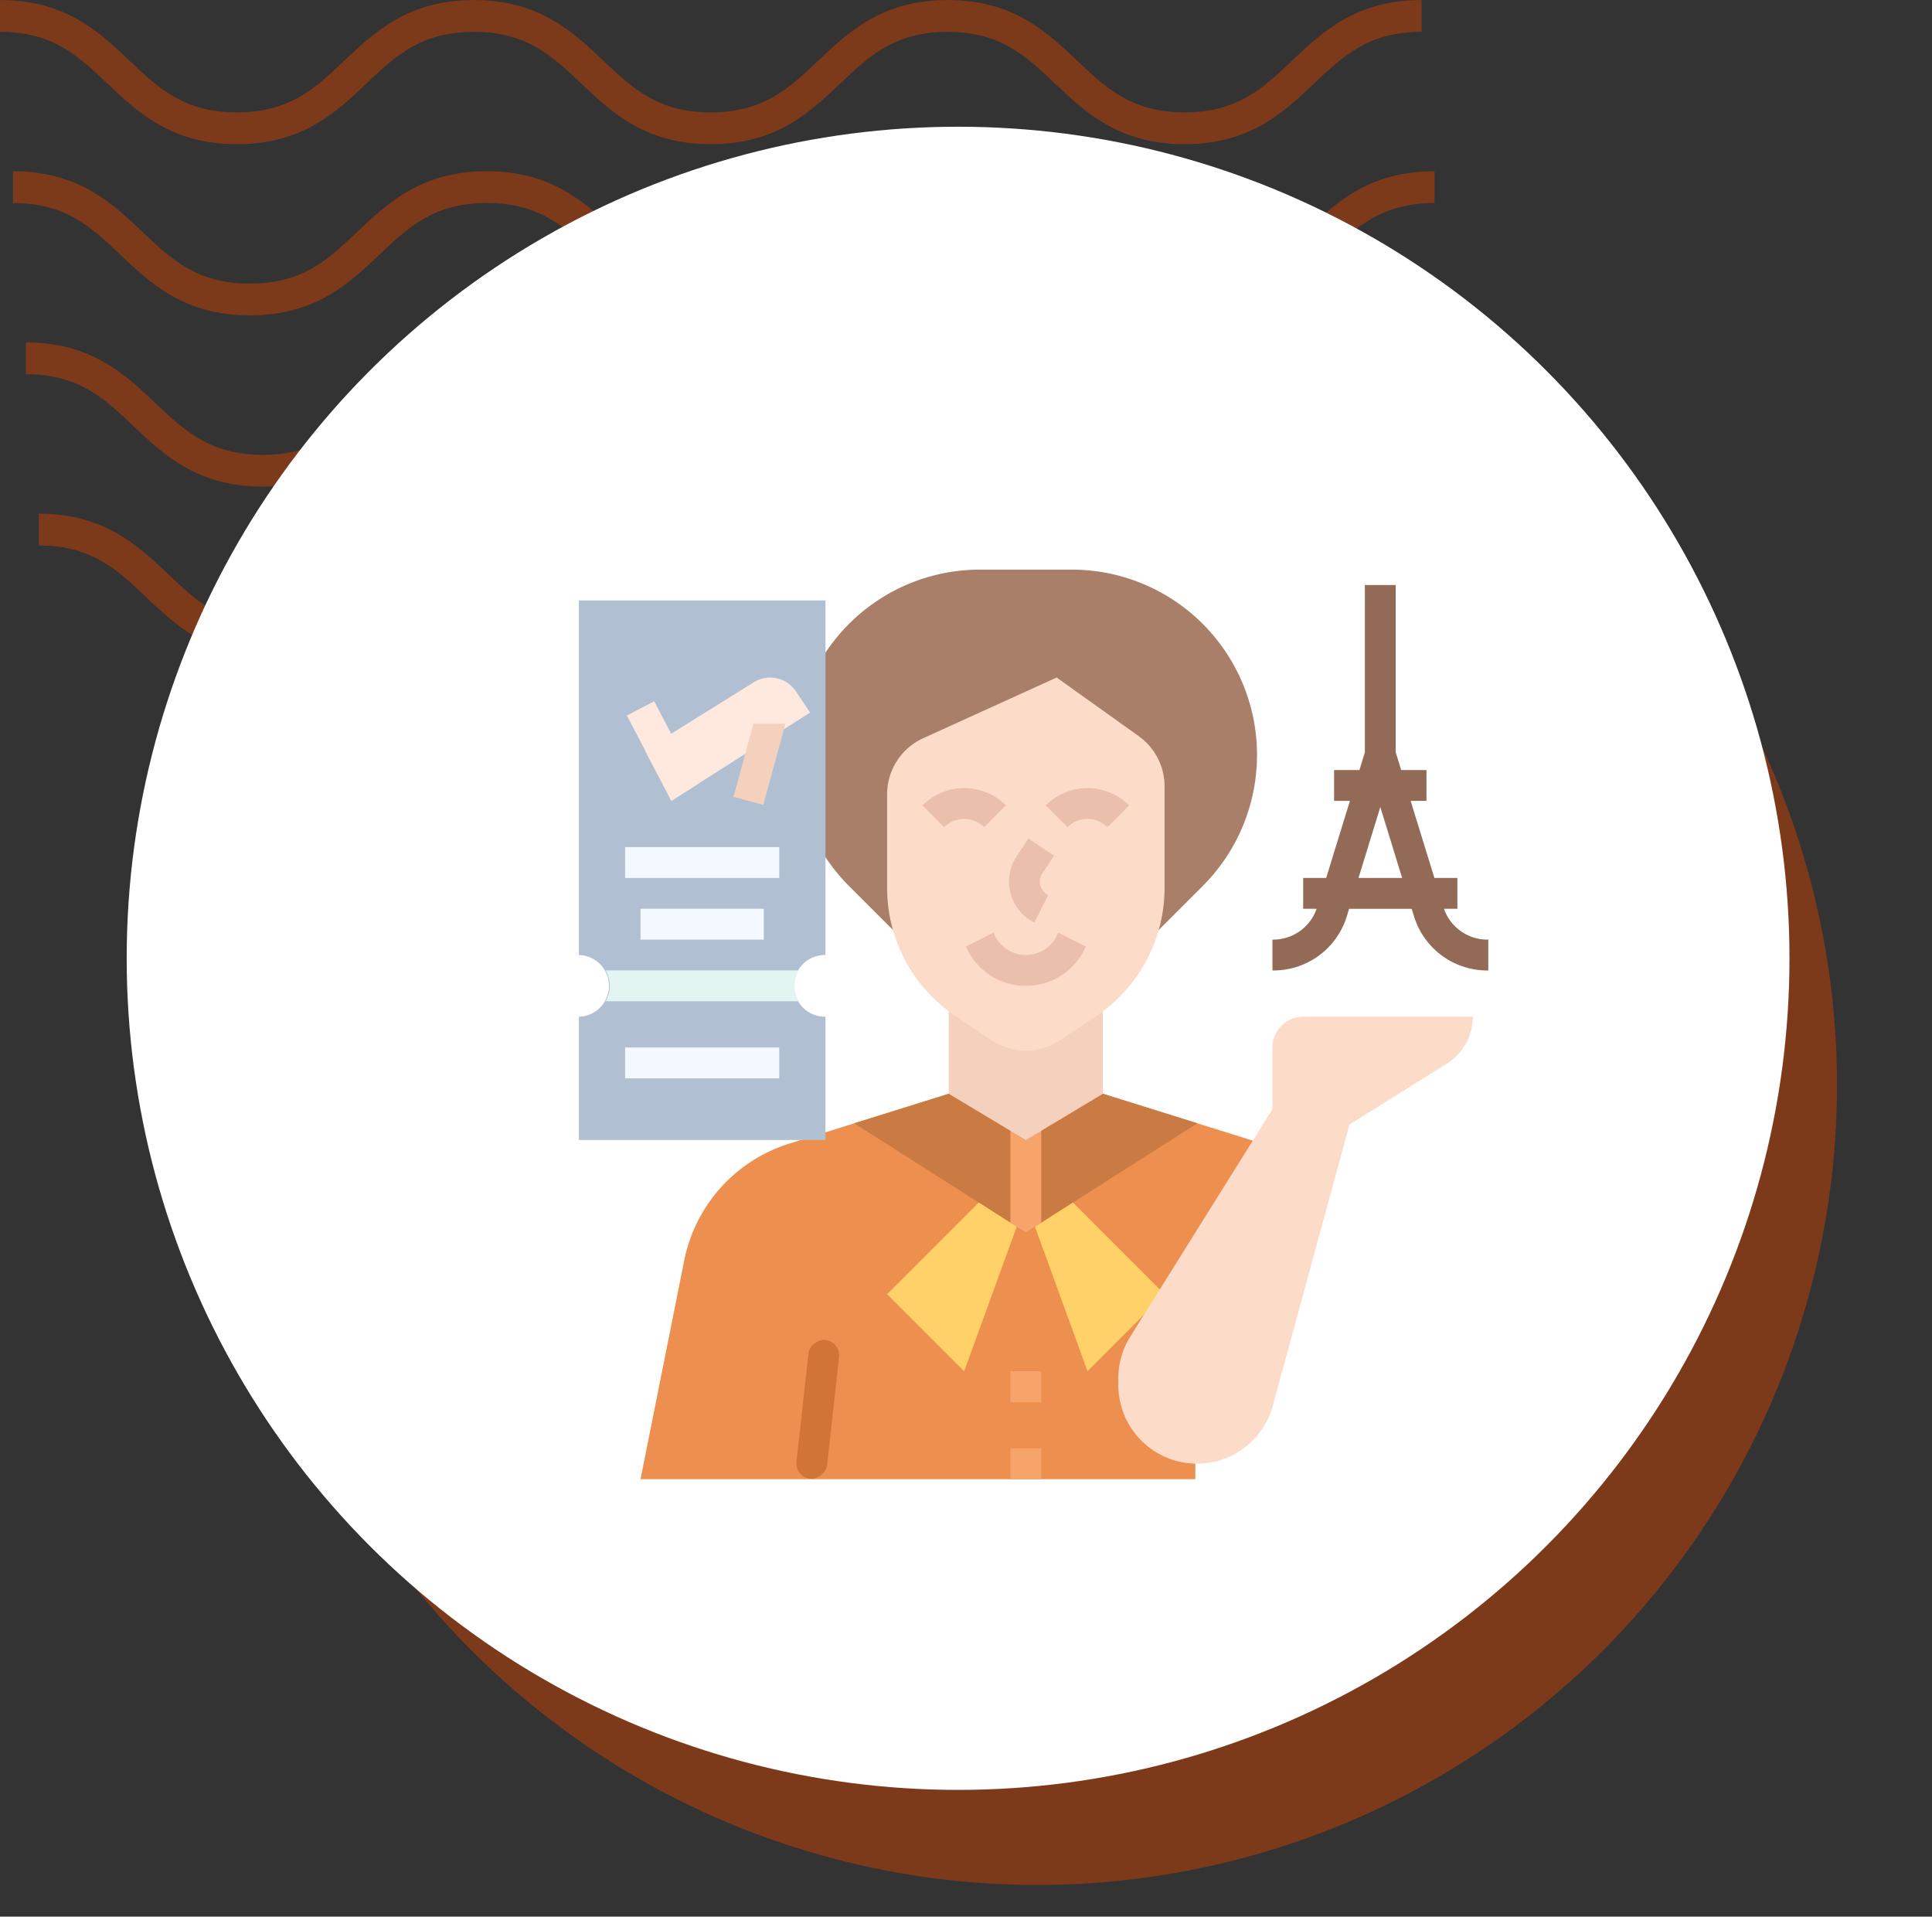 <svg xmlns="http://www.w3.org/2000/svg" xmlns:xlink="http://www.w3.org/1999/xlink" width="122" height="121" viewBox="0 0 122 121">
  <rect x="0" y="0" width="122" height="121" fill="#333333" stroke="none"/>
  <defs>
    <clipPath id="clip-path">
      <rect id="Rectángulo_400938" data-name="Rectángulo 400938" width="121" height="121" transform="translate(0 0)" fill="none"/>
    </clipPath>
    <clipPath id="clip-path-2">
      <rect id="Rectángulo_401073" data-name="Rectángulo 401073" width="92.219" height="41.532" fill="#7d3a1b"/>
    </clipPath>
  </defs>
  <g id="Grupo_1103950" data-name="Grupo 1103950" transform="translate(-1151 10429.465)">
    <g id="Grupo_1099858" data-name="Grupo 1099858" transform="translate(886 -15713.465)">
      <g id="Grupo_1099379" data-name="Grupo 1099379" transform="translate(-122.668 -729)">
        <rect id="Rectángulo_401103" data-name="Rectángulo 401103" width="121" height="121" transform="translate(387.668 6013)" fill="none"/>
        <g id="Grupo_1099348" data-name="Grupo 1099348" transform="translate(387.668 6013)">
          <g id="Grupo_1099282" data-name="Grupo 1099282">
            <g id="Grupo_1099281" data-name="Grupo 1099281" clip-path="url(#clip-path-2)">
              <path id="Trazado_873375" data-name="Trazado 873375" d="M74.8,9.1c-4.139,0-6.28-2.03-8.17-3.821-1.855-1.756-3.452-3.274-6.792-3.274s-4.937,1.517-6.792,3.274C51.161,7.072,49.023,9.1,44.881,9.1s-6.28-2.03-8.169-3.821C34.857,3.525,33.26,2.007,29.92,2.007s-4.937,1.517-6.789,3.274C21.241,7.072,19.1,9.1,14.962,9.1S8.679,7.072,6.789,5.281C4.937,3.525,3.34,2.007,0,2.007V0C4.139,0,6.28,2.033,8.17,3.821c1.855,1.759,3.452,3.274,6.792,3.274S19.9,5.58,21.75,3.824C23.637,2.033,25.781,0,29.92,0s6.283,2.033,8.17,3.821c1.855,1.759,3.452,3.274,6.792,3.274s4.937-1.514,6.792-3.274C53.56,2.033,55.7,0,59.843,0s6.283,2.033,8.17,3.821C69.867,5.58,71.464,7.094,74.8,7.094S79.742,5.58,81.6,3.821C83.483,2.033,85.624,0,89.766,0V2.007c-3.34,0-4.937,1.517-6.792,3.274C81.084,7.072,78.943,9.1,74.8,9.1" transform="translate(2.453 32.43)" fill="#7d3a1b"/>
              <path id="Trazado_873376" data-name="Trazado 873376" d="M74.8,9.1c-4.139,0-6.283-2.03-8.17-3.824-1.855-1.756-3.452-3.27-6.792-3.27s-4.937,1.514-6.792,3.27C51.164,7.072,49.023,9.1,44.881,9.1s-6.283-2.03-8.17-3.824c-1.855-1.756-3.452-3.27-6.792-3.27s-4.937,1.517-6.789,3.27C21.241,7.072,19.1,9.1,14.962,9.1S8.679,7.072,6.789,5.278C4.937,3.522,3.34,2.007,0,2.007V0C4.139,0,6.283,2.03,8.17,3.821c1.855,1.759,3.452,3.274,6.792,3.274S19.9,5.58,21.75,3.821C23.637,2.03,25.781,0,29.92,0S36.2,2.03,38.093,3.821c1.852,1.759,3.449,3.274,6.789,3.274s4.937-1.514,6.792-3.274C53.56,2.03,55.7,0,59.843,0s6.283,2.03,8.17,3.821C69.867,5.58,71.464,7.094,74.8,7.094S79.742,5.58,81.6,3.821C83.486,2.03,85.627,0,89.769,0V2.007c-3.34,0-4.94,1.517-6.8,3.27C81.084,7.072,78.943,9.1,74.8,9.1" transform="translate(1.635 21.62)" fill="#7d3a1b"/>
              <path id="Trazado_873377" data-name="Trazado 873377" d="M74.8,9.1c-4.139,0-6.283-2.03-8.169-3.824-1.855-1.756-3.452-3.27-6.792-3.27s-4.937,1.514-6.792,3.27C51.164,7.072,49.02,9.1,44.881,9.1s-6.283-2.03-8.17-3.824c-1.855-1.756-3.452-3.27-6.792-3.27s-4.937,1.517-6.789,3.27C21.241,7.072,19.1,9.1,14.962,9.1S8.678,7.072,6.789,5.278C4.937,3.522,3.34,2.007,0,2.007V0C4.139,0,6.283,2.03,8.169,3.821c1.851,1.759,3.452,3.274,6.792,3.274S19.9,5.58,21.75,3.821C23.637,2.03,25.781,0,29.92,0S36.2,2.03,38.093,3.821c1.852,1.759,3.449,3.274,6.789,3.274s4.937-1.514,6.792-3.274C53.56,2.03,55.7,0,59.843,0s6.283,2.03,8.17,3.821C69.867,5.58,71.464,7.094,74.8,7.094S79.742,5.58,81.6,3.821C83.486,2.03,85.624,0,89.769,0V2.007c-3.34,0-4.941,1.517-6.8,3.27C81.084,7.072,78.943,9.1,74.8,9.1" transform="translate(0.818 10.81)" fill="#7d3a1b"/>
              <path id="Trazado_873378" data-name="Trazado 873378" d="M74.8,9.1c-4.139,0-6.28-2.03-8.17-3.821-1.855-1.756-3.452-3.27-6.792-3.27s-4.937,1.514-6.789,3.27C51.164,7.069,49.023,9.1,44.881,9.1s-6.28-2.03-8.169-3.821c-1.855-1.756-3.452-3.27-6.792-3.27s-4.937,1.514-6.789,3.267C21.245,7.069,19.1,9.1,14.962,9.1S8.678,7.069,6.789,5.278C4.937,3.522,3.34,2.007,0,2.007V0C4.139,0,6.283,2.03,8.17,3.821c1.855,1.756,3.452,3.27,6.792,3.27S19.9,5.577,21.75,3.821C23.64,2.03,25.781,0,29.92,0s6.28,2.03,8.173,3.821c1.852,1.756,3.449,3.27,6.789,3.27s4.937-1.514,6.792-3.27C53.563,2.03,55.7,0,59.843,0s6.28,2.03,8.17,3.821c1.855,1.756,3.452,3.27,6.792,3.27s4.937-1.514,6.792-3.27C83.486,2.03,85.627,0,89.769,0V2.007c-3.344,0-4.941,1.514-6.8,3.27C81.084,7.069,78.943,9.1,74.8,9.1" transform="translate(0 0.003)" fill="#7d3a1b"/>
            </g>
          </g>
        </g>
        <path id="Trazado_873425" data-name="Trazado 873425" d="M50.5,0A50.5,50.5,0,1,1,0,50.5,50.5,50.5,0,0,1,50.5,0Z" transform="translate(402.668 6031)" fill="#7d3a1b"/>
        <circle id="Elipse_11503" data-name="Elipse 11503" cx="52.5" cy="52.5" r="52.5" transform="translate(395.668 6021)" fill="#fff"/>
      </g>
    </g>
    <g id="Grupo_1099859" data-name="Grupo 1099859" transform="translate(887 -15713.465)">
      <g id="Grupo_1099379-2" data-name="Grupo 1099379" transform="translate(-122.668 -729)">
        <rect id="Rectángulo_401103-2" data-name="Rectángulo 401103" width="121" height="121" transform="translate(387.668 6013)" fill="none"/>
      </g>
      <g id="Grupo_1104137" data-name="Grupo 1104137" transform="translate(291.941 5312.804)">
        <rect id="Rectángulo_401104" data-name="Rectángulo 401104" width="68" height="69" transform="translate(0.059 -0.339)" fill="none"/>
        <g id="_FLAT" data-name="/ FLAT" transform="translate(-15.387 -16.843)">
          <path id="Trazado_895221" data-name="Trazado 895221" d="M96.557,299.655a9.748,9.748,0,0,0-1.3-.51L85.2,296H75.465L65.4,299.144a9.733,9.733,0,0,0-6.641,7.381L56,320.331H91.037v-1.947Z" transform="translate(-28.107 -238.909)" fill="#ed8f4f"/>
          <path id="Trazado_895222" data-name="Trazado 895222" d="M182.646,296h-9.733l-5.968,1.865,10.834,6.895,10.834-6.895Z" transform="translate(-125.556 -238.91)" fill="#ca7a43"/>
          <path id="Trazado_895223" data-name="Trazado 895223" d="M248,304.14l.973.619.973-.619V296H248Z" transform="translate(-196.749 -238.91)" fill="#f7a46b"/>
          <path id="Trazado_895224" data-name="Trazado 895224" d="M184,358.23l4.866,4.866,3.318-9.125-2.4-1.527Z" transform="translate(-140.535 -288.487)" fill="#ffd168"/>
          <path id="Trazado_895225" data-name="Trazado 895225" d="M268.91,358.23l-4.866,4.866-3.318-9.125,2.4-1.527Z" transform="translate(-207.926 -288.487)" fill="#ffd168"/>
          <path id="Trazado_895226" data-name="Trazado 895226" d="M216,240v6.813l4.866,2.92,4.866-2.92V240Z" transform="translate(-168.642 -189.722)" fill="#f4d1bd"/>
          <path id="Trazado_895227" data-name="Trazado 895227" d="M157.409,48.331l4.359-4.359A11.7,11.7,0,0,0,153.5,24h-5.8a11.7,11.7,0,0,0-8.273,19.972l4.359,4.359Z" transform="translate(-98.371)" fill="#aa7f6a"/>
          <path id="Trazado_895228" data-name="Trazado 895228" d="M199.889,83.7,194.706,80l-8.424,3.829A3.893,3.893,0,0,0,184,87.373v5.91a9.733,9.733,0,0,0,4.334,8.1l2.266,1.511a3.893,3.893,0,0,0,4.319,0l2.266-1.511a9.733,9.733,0,0,0,4.334-8.1V86.869a3.893,3.893,0,0,0-1.63-3.168Z" transform="translate(-140.535 -49.187)" fill="#fcdcc8"/>
          <g id="Grupo_1104136" data-name="Grupo 1104136" transform="translate(45.697 37.792)">
            <path id="Trazado_895229" data-name="Trazado 895229" d="M206.236,139.84a1.779,1.779,0,0,0-2.517,0l-1.376-1.376a3.726,3.726,0,0,1,5.27,0Z" transform="translate(-202.343 -137.372)" fill="#eabfac"/>
            <path id="Trazado_895230" data-name="Trazado 895230" d="M270.236,139.84a1.779,1.779,0,0,0-2.517,0l-1.376-1.376a3.726,3.726,0,0,1,5.27,0Z" transform="translate(-258.557 -137.372)" fill="#eabfac"/>
            <path id="Trazado_895231" data-name="Trazado 895231" d="M248.87,168.866a2.894,2.894,0,0,1-1.114-4.194l.739-1.109,1.62,1.08-.739,1.109a.948.948,0,0,0,.365,1.374Z" transform="translate(-241.804 -160.376)" fill="#eabfac"/>
            <path id="Trazado_895232" data-name="Trazado 895232" d="M228.635,215.777a4.1,4.1,0,0,1-3.687-2.279l-.1-.206,1.741-.871.1.206a2.176,2.176,0,0,0,3.893,0l.1-.206,1.741.871-.1.206a4.1,4.1,0,0,1-3.688,2.279Z" transform="translate(-222.107 -203.292)" fill="#eabfac"/>
          </g>
          <path id="Trazado_895233" data-name="Trazado 895233" d="M248,440h1.947v1.947H248Z" transform="translate(-196.749 -365.391)" fill="#f7a46b"/>
          <path id="Trazado_895234" data-name="Trazado 895234" d="M248,480h1.947v1.947H248Z" transform="translate(-196.749 -400.525)" fill="#f7a46b"/>
          <rect id="Rectángulo_405443" data-name="Rectángulo 405443" width="8.813" height="1.947" rx="0.973" transform="translate(37.632 81.287) rotate(-83.685)" fill="#d17537"/>
          <path id="Trazado_895235" data-name="Trazado 895235" d="M24,40V62.385a1.947,1.947,0,0,1,0,3.893v7.786H39.572V66.278a1.947,1.947,0,1,1,0-3.893V40Z" transform="translate(0 -14.054)" fill="#b0c0d2"/>
          <path id="Trazado_895236" data-name="Trazado 895236" d="M68.656,82.216,59.907,87.78l-.011.007-1.676-3.2L65.107,80.3a1.947,1.947,0,0,1,2.651.572Z" transform="translate(-30.057 -49.189)" fill="#ffe8de"/>
          <path id="Trazado_895237" data-name="Trazado 895237" d="M48,272h9.733v1.947H48Z" transform="translate(-21.08 -217.829)" fill="#f3f9ff"/>
          <path id="Trazado_895238" data-name="Trazado 895238" d="M56,200h7.786v1.947H56Z" transform="translate(-28.107 -154.589)" fill="#f3f9ff"/>
          <path id="Trazado_895239" data-name="Trazado 895239" d="M48,168h9.733v1.947H48Z" transform="translate(-21.08 -126.482)" fill="#f3f9ff"/>
          <path id="Trazado_895240" data-name="Trazado 895240" d="M315.679,256a1.947,1.947,0,0,0-1.947,1.947v3.893L304.755,276.2a4.966,4.966,0,0,0-.755,2.632v.422a4.966,4.966,0,0,0,9.757,1.307l4.841-17.752,6.135-3.835A3.512,3.512,0,0,0,326.385,256Z" transform="translate(-245.936 -203.776)" fill="#fcdcc8"/>
          <path id="Trazado_895241" data-name="Trazado 895241" d="M397.581,54.385a2.9,2.9,0,0,1-2.75-1.947h.848V50.492h-1.452l-1.5-4.866h1V43.679h-1.6l-.344-1.12V32h-1.946V42.559l-.344,1.12h-1.6v1.947h1l-1.5,4.866h-1.452v1.947h.848a2.9,2.9,0,0,1-2.75,1.947H384v1.947h.045A4.842,4.842,0,0,0,388.7,52.9l.141-.458h3.953l.141.458a4.842,4.842,0,0,0,4.651,3.435h.044V54.385Zm-8.146-3.893,1.377-4.477,1.377,4.477Z" transform="translate(-316.203 -7.027)" fill="#936a55"/>
          <path id="Trazado_895242" data-name="Trazado 895242" d="M50.046,232h-12.2a1.935,1.935,0,0,1,0,1.947h12.2a1.935,1.935,0,0,1,0-1.947Z" transform="translate(-12.158 -182.696)" fill="#e2f5f1"/>
          <path id="Trazado_895243" data-name="Trazado 895243" d="M105.539,104l-1.257,4.61,1.878.512,1.4-5.122Z" transform="translate(-70.515 -70.268)" fill="#f4d1bd"/>
          <path id="Trazado_895244" data-name="Trazado 895244" d="M53.378,97.525,51.73,98.574l-1.676-3.2L48.91,93.193l1.725-.9Z" transform="translate(-21.88 -59.982)" fill="#ffe8de"/>
        </g>
      </g>
    </g>
  </g>
</svg>
